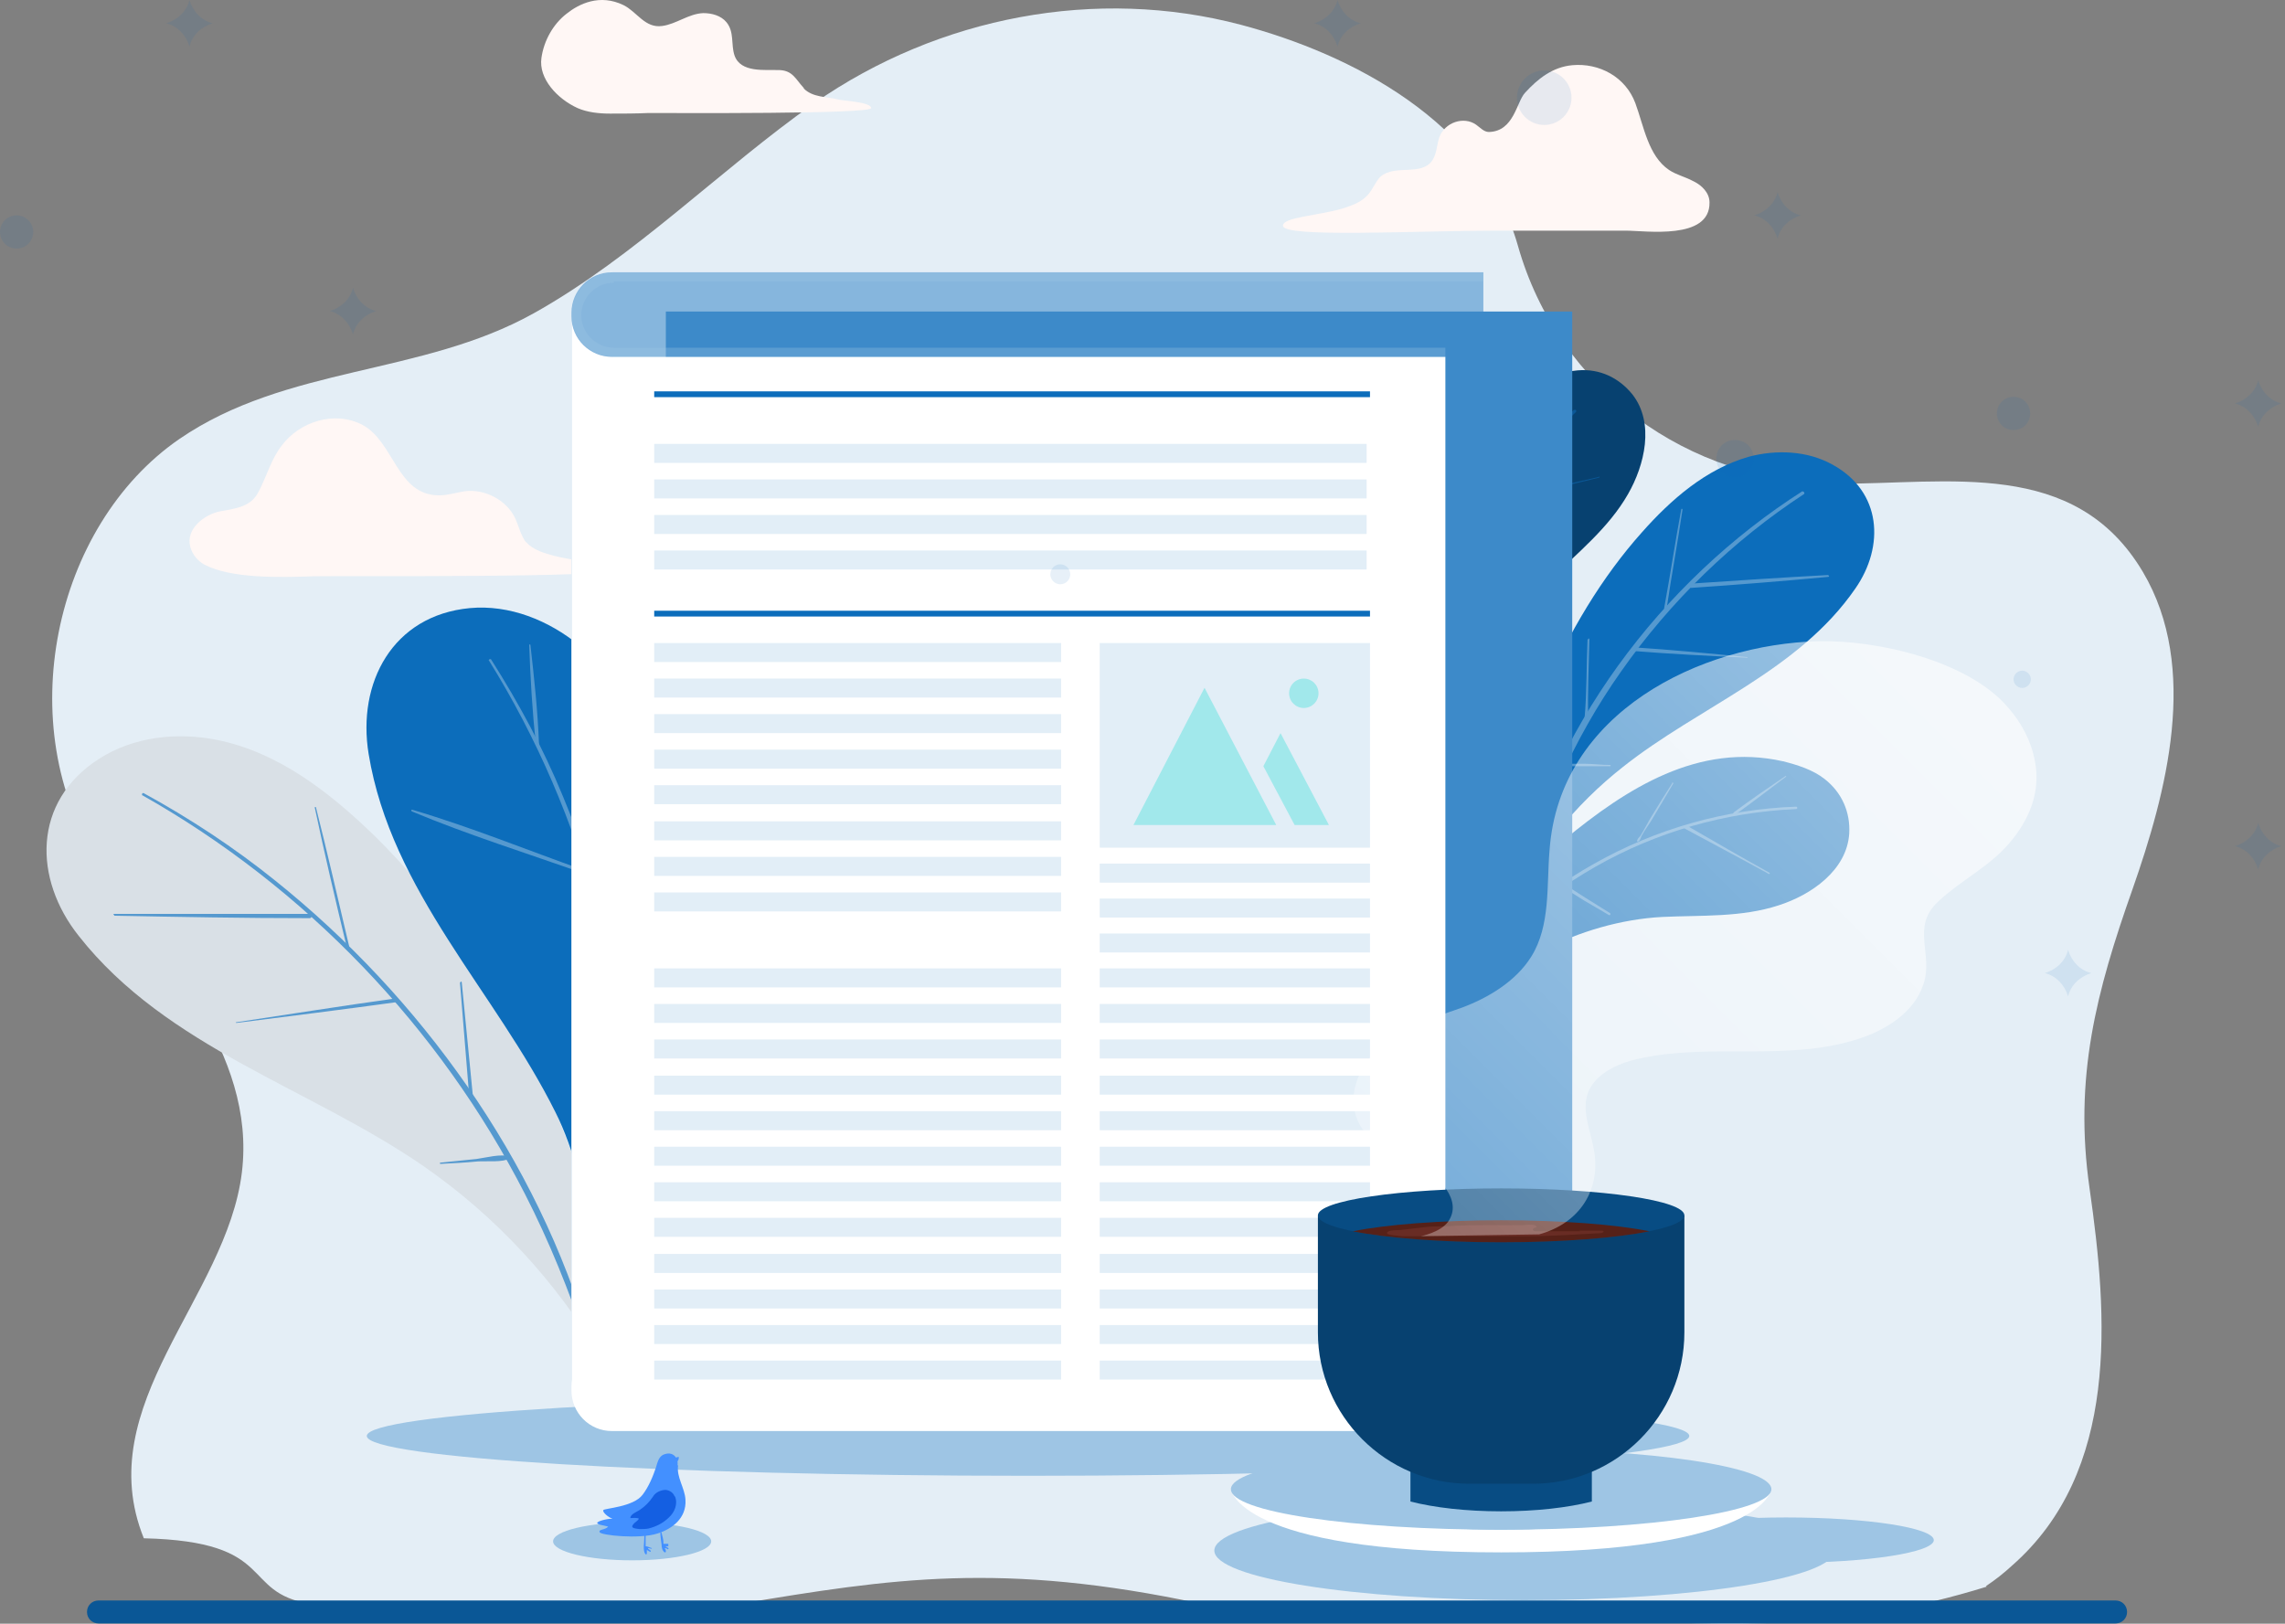 <svg width="394" height="280" viewBox="0 0 394 280" fill="none" xmlns="http://www.w3.org/2000/svg">
<rect x="0" y="0" width="394" height="280" fill="#808080" stroke="none"/>
<path d="M342.444 273.516C344.029 272.46 345.508 271.297 346.882 270.029C365.48 253.756 363.472 227.021 360.302 204.936C357.555 185.81 361.465 171.016 367.699 153.369C373.511 136.779 379.323 115.222 369.496 98.632C357.766 78.872 335.998 83.521 316.555 83.416C291.088 83.204 268.686 67.037 261.712 42.31C255.689 21.07 233.075 9.341 213.949 4.269C189.116 -2.283 161.959 2.789 140.402 17.794C124.341 29.101 109.441 44.318 92.005 54.039C72.668 64.818 49.42 63.021 30.928 75.702C9.16 90.707 1.869 125.261 16.98 148.508C27.441 164.676 44.242 181.372 41.706 202.189C39.065 223.851 15.5 242.238 24.799 265.274C48.075 265.816 41.242 274.573 53.5 276.581C79.072 280.808 102.889 280.596 127.511 276.581C153.611 272.248 172.632 269.184 207.186 276.581C228.426 281.125 254.077 277.916 275.845 279.184C298.352 280.452 318.005 281.241 342.55 273.622L342.444 273.516Z" fill="#E4EEF6"/>
<path d="M291.916 31.215C290.542 30.475 289.063 30.158 287.795 29.312C284.202 26.882 283.462 21.81 281.983 17.794C280.292 13.251 275.748 10.82 271.099 11.243C267.717 11.56 265.181 13.568 262.962 15.998C261.483 17.583 261.06 22.655 256.727 22.761C255.882 22.761 255.248 22.021 254.508 21.493C252.395 20.013 249.119 21.07 248.168 23.712C247.746 24.98 247.745 26.459 247.006 27.622C245.104 30.475 240.56 28.256 238.024 30.475C237.178 31.32 236.756 32.588 235.91 33.539C234.748 34.913 233.057 35.441 231.472 35.97C227.034 37.238 221.222 37.449 221.222 38.928C221.222 41.042 244.258 39.774 257.89 39.774H280.292C283.779 39.774 294.874 41.465 294.769 34.913C294.769 33.222 293.395 31.954 292.127 31.32L291.916 31.215Z" fill="#FFF7F5"/>
<path d="M90.719 93.56C89.768 92.292 89.451 90.707 88.817 89.333C87.338 86.269 83.745 84.367 80.364 84.684C78.779 84.895 77.299 85.423 75.714 85.423C68.423 85.423 68 76.23 62.505 73.271C57.645 70.735 51.621 72.743 48.557 76.864C46.761 79.189 46.021 82.042 44.647 84.684C43.379 87.325 40.949 87.642 37.99 88.171C35.242 88.699 31.967 91.235 32.812 94.3C33.129 95.568 34.08 96.73 35.242 97.364C39.892 99.794 48.134 99.583 54.157 99.372C59.864 99.266 106.253 99.689 106.253 98.209C106.253 96.73 93.467 97.047 90.719 93.454V93.56Z" fill="#FFF7F5"/>
<path d="M138.588 15.153C138.588 15.153 138.588 15.153 138.482 15.047C137.214 13.673 136.686 12.194 134.467 12.088C131.931 11.982 127.704 12.617 126.647 9.552C126.013 7.65 126.647 5.537 125.274 3.846C124.322 2.684 122.737 2.261 121.258 2.261C118.722 2.366 116.609 4.163 114.178 4.48C111.219 4.903 109.846 2.049 107.521 0.887C103.4 -1.121 99.807 0.676 97.694 2.366C95.369 4.163 93.784 7.016 93.361 9.975C92.833 13.568 96.109 17.055 99.596 18.64C101.286 19.379 103.294 19.591 105.196 19.591C107.415 19.591 109.634 19.591 111.853 19.485C116.08 19.485 150.212 19.696 150.212 18.64C150.212 17.583 145.245 17.372 144.506 17.16C142.498 16.632 140.173 16.843 138.588 15.258V15.153Z" fill="#FFF7F5"/>
<path d="M105.936 227.973C101.603 197.011 85.225 164.359 64.619 144.176C57.011 136.779 48.029 129.699 37.356 127.586C30.487 126.212 22.985 127.057 17.067 130.862C5.549 138.258 5.761 151.573 13.58 161.4C28.797 180.738 53.523 187.606 73.073 201.132C85.436 209.692 95.897 220.998 103.505 233.89" fill="#D9E0E6"/>
<path d="M24.464 137.096C52.572 152.947 75.82 177.145 90.508 205.887C94.735 214.13 98.116 222.583 101.075 231.354C101.181 231.777 101.815 231.565 101.709 231.143C92.727 200.076 72.544 171.967 47.5 151.89C40.42 146.184 32.706 141.112 24.781 136.779C24.57 136.673 24.358 136.99 24.57 137.202L24.464 137.096Z" fill="#5599CF"/>
<path d="M19.709 157.913C30.91 158.124 42.111 158.336 53.418 158.336C53.84 158.336 53.84 157.596 53.418 157.596C42.217 157.596 31.016 157.596 19.709 157.596C19.498 157.596 19.498 157.807 19.709 157.807V157.913Z" fill="#5599CF"/>
<path d="M54.263 139.21C55.954 147.24 57.856 155.271 59.758 163.197C59.758 163.514 60.286 163.408 60.181 163.091C58.279 155.06 56.482 147.135 54.474 139.21C54.474 139.104 54.263 139.21 54.263 139.21Z" fill="#5599CF"/>
<path d="M40.737 176.405C49.931 175.243 59.23 174.081 68.423 172.813C68.846 172.813 68.634 172.179 68.212 172.179C59.018 173.447 49.825 174.926 40.632 176.3L40.737 176.405Z" fill="#5599CF"/>
<path d="M79.307 169.431C79.835 175.877 80.364 182.429 80.892 188.875C80.892 189.297 81.526 189.297 81.526 188.875C80.892 182.429 80.258 175.877 79.624 169.431C79.624 169.22 79.307 169.22 79.413 169.431H79.307Z" fill="#5599CF"/>
<path d="M75.925 200.71C78.039 200.604 80.258 200.498 82.371 200.287C83.956 200.181 86.598 200.498 87.972 199.759C88.183 199.759 88.078 199.442 87.972 199.442C86.387 198.913 83.745 199.653 82.16 199.864C80.047 200.076 78.039 200.287 75.925 200.498C75.82 200.498 75.82 200.71 75.925 200.71Z" fill="#5599CF"/>
<path d="M111.325 230.297C122.315 201.238 123.583 165.31 115.446 138.258C112.487 128.325 108.049 118.075 99.913 111.313C94.629 106.98 87.866 104.233 80.998 104.867C67.683 106.135 61.554 117.758 63.562 130.016C67.472 153.792 85.436 171.016 95.791 191.833C102.343 204.936 102.766 222.583 103.188 237.377" fill="#0C6DBB"/>
<path d="M84.273 113.849C100.969 140.689 109.317 172.39 108.472 203.985C108.155 213.073 107.098 222.055 105.513 231.037C105.513 231.46 106.042 231.565 106.147 231.248C113.121 200.287 109.212 166.472 97.06 137.307C93.678 129.065 89.451 121.246 84.696 113.743C84.591 113.532 84.168 113.743 84.273 113.954V113.849Z" fill="#5599CF"/>
<path d="M91.248 111.207C91.459 116.913 91.776 122.725 92.41 128.325C92.41 128.642 92.938 128.642 92.938 128.325C92.727 122.619 92.093 116.807 91.459 111.207C91.459 111.101 91.248 111.101 91.248 111.207Z" fill="#5599CF"/>
<path d="M71.065 139.949C80.681 143.965 90.825 147.135 100.652 150.622C100.969 150.728 101.181 150.199 100.758 150.094C90.931 146.606 81.103 142.591 71.065 139.632C70.853 139.632 70.853 139.844 71.065 139.949Z" fill="#5599CF"/>
<path d="M257.89 152.63C259.475 130.65 269.513 106.98 283.145 91.764C288.111 86.163 294.135 80.879 301.532 78.766C306.287 77.498 311.676 77.709 316.008 80.14C324.462 84.789 324.99 94.194 319.918 101.485C310.091 115.751 293.078 121.774 279.869 132.235C271.521 138.787 264.758 147.24 260.003 156.751" fill="#0C6DBB"/>
<path d="M310.831 84.684C286.421 100.217 266.977 126.106 260.954 154.743C260.954 155.166 261.483 155.271 261.588 154.954C265.498 140.9 271.099 127.691 279.552 115.751C288.006 103.704 298.784 93.243 311.042 85.212C311.253 85.106 311.042 84.684 310.831 84.789V84.684Z" fill="#5599CF"/>
<path d="M315.269 99.16C307.344 99.583 299.524 100.112 291.599 100.64C291.176 100.64 291.176 101.38 291.599 101.38C299.524 100.851 307.344 100.217 315.269 99.478C315.374 99.478 315.48 99.266 315.269 99.266V99.16Z" fill="#5599CF"/>
<path d="M289.908 87.748C288.851 93.454 288.006 99.16 286.949 104.867C286.949 105.184 287.372 105.289 287.372 104.972C288.217 99.266 289.274 93.56 290.119 87.854C290.119 87.748 289.908 87.642 289.908 87.854V87.748Z" fill="#5599CF"/>
<path d="M301.32 113.32C294.769 112.686 288.217 112.052 281.666 111.63C281.243 111.63 281.243 112.264 281.666 112.264C288.217 112.792 294.769 113.109 301.32 113.426V113.32Z" fill="#5599CF"/>
<path d="M273.74 110.256C273.529 114.8 273.635 119.449 273.212 123.993C273.212 124.416 273.846 124.416 273.846 123.993C273.74 119.449 273.952 114.8 274.057 110.256C274.057 110.045 273.846 110.045 273.846 110.256H273.74Z" fill="#5599CF"/>
<path d="M277.65 131.918C276.171 131.918 274.586 131.707 273.106 131.707C272.155 131.707 271.204 131.707 270.253 131.707C269.936 131.707 269.408 131.601 269.091 131.707C268.985 131.707 268.985 132.024 269.091 132.024C269.408 132.235 269.83 132.13 270.147 132.13C271.098 132.13 272.155 132.13 273.106 132.13C274.691 132.13 276.171 132.13 277.65 132.13C277.756 132.13 277.756 131.918 277.65 131.918Z" fill="#5599CF"/>
<path d="M254.402 160.555C258.524 154.426 264.018 149.565 269.725 144.81C280.503 135.934 292.866 128.008 307.449 131.284C309.985 131.918 312.627 132.764 314.635 134.349C317.593 136.673 319.073 140.055 318.861 143.753C318.439 150.094 312.31 154.32 306.709 156.117C300.263 158.23 293.395 157.807 286.632 158.125C272.472 158.864 257.467 166.684 251.549 176.405" fill="#0C6DBB"/>
<path d="M309.774 139.104C297.516 139.527 285.575 142.908 274.903 148.931C264.547 154.743 254.508 163.302 248.591 173.764C248.379 174.081 248.802 174.292 249.013 173.975C252.606 169.009 256.305 164.253 260.743 160.027C265.075 155.905 269.936 152.418 275.114 149.46C285.681 143.436 297.516 140.055 309.668 139.527C309.985 139.527 309.985 139.104 309.668 139.104H309.774Z" fill="#5599CF"/>
<path d="M307.872 133.82C304.913 135.828 301.849 137.941 298.995 140.055C298.678 140.266 298.995 140.689 299.207 140.478C302.166 138.364 305.019 136.145 307.977 133.926C307.977 133.926 307.977 133.715 307.977 133.82H307.872Z" fill="#5599CF"/>
<path d="M305.124 150.516C300.369 147.874 295.614 145.127 290.859 142.38C290.542 142.168 290.225 142.697 290.542 142.908C295.403 145.55 300.263 148.086 305.019 150.728C305.124 150.728 305.23 150.622 305.124 150.516Z" fill="#5599CF"/>
<path d="M288.323 135.088C287.16 136.885 285.998 138.787 284.836 140.689C284.096 141.851 283.568 143.014 282.828 144.176C282.617 144.387 282.194 144.81 282.3 145.127C282.3 145.127 282.299 145.127 282.405 145.127C282.722 145.127 282.934 144.493 283.039 144.176C283.673 143.014 284.519 141.957 285.153 140.795C286.315 138.892 287.372 136.99 288.534 135.088C288.534 134.983 288.428 134.877 288.323 134.983V135.088Z" fill="#5599CF"/>
<path d="M277.65 157.49C276.276 156.645 274.797 155.694 273.423 154.849C272.578 154.32 271.627 153.686 270.781 153.158C270.464 152.947 270.042 152.63 269.619 152.524C269.408 152.524 269.302 152.735 269.408 152.841C269.619 153.158 270.042 153.369 270.359 153.581C271.31 154.109 272.261 154.743 273.106 155.271C274.586 156.117 275.959 156.962 277.439 157.807C277.65 157.913 277.756 157.596 277.65 157.49Z" fill="#5599CF"/>
<path d="M264.864 150.411C264.124 152.841 263.384 155.166 262.856 157.596C262.856 158.019 263.384 158.124 263.49 157.807C264.23 155.377 264.652 152.947 265.181 150.516C265.181 150.411 264.969 150.305 264.969 150.516L264.864 150.411Z" fill="#5599CF"/>
<path d="M244.681 123.57C243.624 116.279 244.47 108.882 245.526 101.697C247.64 87.854 251.549 73.694 264.547 66.403C266.872 65.135 269.408 64.078 272.049 63.867C275.854 63.55 279.129 65.135 281.454 67.988C285.364 72.954 283.568 80.246 280.714 85.212C277.333 91.129 271.944 95.356 267.189 100.111C257.15 110.15 251.232 125.895 253.346 137.096" fill="#074170"/>
<path d="M271.415 70.629C262.539 79.083 255.988 89.65 252.078 101.274C248.274 112.475 246.583 125.684 249.119 137.413C249.119 137.73 249.647 137.624 249.647 137.413C248.379 125.261 248.696 113.637 252.5 101.908C256.305 90.284 262.856 79.612 271.732 71.052C271.944 70.841 271.627 70.524 271.415 70.735V70.629Z" fill="#0A5796"/>
<path d="M266.555 67.988C265.709 71.475 264.864 75.068 264.124 78.555C264.124 78.872 264.547 78.978 264.652 78.66C265.392 75.068 266.132 71.581 266.766 67.988C266.766 67.988 266.66 67.882 266.66 67.988H266.555Z" fill="#0A5796"/>
<path d="M275.642 82.253C270.253 83.521 264.97 84.578 259.58 85.74C259.158 85.74 259.369 86.374 259.792 86.269C265.075 85.001 270.465 83.627 275.748 82.359C275.854 82.359 275.748 82.148 275.748 82.148L275.642 82.253Z" fill="#0A5796"/>
<path d="M252.923 82.042C253.24 84.155 253.663 86.269 253.98 88.382C254.191 89.65 254.508 90.918 254.719 92.186C254.719 92.503 254.719 93.349 255.036 93.454H255.142C255.353 93.243 255.142 92.609 255.036 92.398C254.825 91.129 254.614 89.862 254.402 88.488C253.98 86.269 253.557 84.155 253.029 81.936C253.029 81.831 252.817 81.936 252.817 81.936L252.923 82.042Z" fill="#0A5796"/>
<path d="M259.792 105.818C258.207 106.135 256.622 106.346 254.931 106.663C253.769 106.874 251.444 106.769 250.493 107.508C250.387 107.614 250.387 107.825 250.493 107.931C251.655 108.248 253.769 107.403 254.931 107.191C256.622 106.769 258.207 106.557 259.897 106.135C260.109 106.135 260.003 105.818 259.897 105.818H259.792Z" fill="#0A5796"/>
<path d="M245.632 109.093C246.372 111.418 247.745 113.743 248.908 115.856C249.119 116.173 249.647 115.856 249.436 115.539C248.908 114.483 248.379 113.532 247.745 112.475C247.111 111.313 246.266 110.256 245.738 108.988C245.738 108.882 245.526 108.988 245.526 108.988L245.632 109.093Z" fill="#0A5796"/>
<path d="M291.282 247.627C291.282 251.431 240.243 254.496 177.263 254.496C114.284 254.496 63.245 251.431 63.245 247.627C63.245 243.823 114.284 240.759 177.263 240.759C240.243 240.759 291.282 243.823 291.282 247.627Z" fill="#9EC5E4"/>
<path d="M105.513 232.199C101.709 232.199 98.539 235.264 98.539 239.174V53.934C98.539 50.13 101.603 46.959 105.513 46.959H255.776V232.199H105.513Z" fill="#86B6DD"/>
<path d="M271.099 53.722H114.812V236.109H271.099V53.722Z" fill="#3D8AC9"/>
<path d="M261.06 64.184H177.158V67.459H261.06V64.184Z" fill="#3D8AC9"/>
<path d="M261.06 70.312H177.158V73.588H261.06V70.312Z" fill="#3D8AC9"/>
<path d="M261.06 76.441H177.158V79.717H261.06V76.441Z" fill="#3D8AC9"/>
<path d="M261.06 82.57H177.158V85.846H261.06V82.57Z" fill="#3D8AC9"/>
<path d="M261.06 88.805H177.158V92.081H261.06V88.805Z" fill="#3D8AC9"/>
<path d="M261.06 94.934H177.158V98.209H261.06V94.934Z" fill="#3D8AC9"/>
<path d="M261.06 101.063H177.158V104.338H261.06V101.063Z" fill="#3D8AC9"/>
<path d="M261.06 107.191H177.158V110.467H261.06V107.191Z" fill="#3D8AC9"/>
<path d="M261.06 123.465H177.158V126.74H261.06V123.465Z" fill="#3D8AC9"/>
<path d="M261.06 129.593H177.158V132.869H261.06V129.593Z" fill="#3D8AC9"/>
<path d="M261.06 135.828H177.158V139.104H261.06V135.828Z" fill="#3D8AC9"/>
<path d="M261.06 141.957H177.158V145.233H261.06V141.957Z" fill="#3D8AC9"/>
<path d="M261.06 148.086H177.158V151.362H261.06V148.086Z" fill="#3D8AC9"/>
<path d="M261.06 154.215H177.158V157.49H261.06V154.215Z" fill="#3D8AC9"/>
<path d="M261.06 160.344H177.158V163.619H261.06V160.344Z" fill="#3D8AC9"/>
<path d="M261.06 166.578H177.158V169.854H261.06V166.578Z" fill="#3D8AC9"/>
<path d="M261.06 172.707H177.158V175.983H261.06V172.707Z" fill="#3D8AC9"/>
<path d="M261.06 178.836H177.158V182.112H261.06V178.836Z" fill="#3D8AC9"/>
<path d="M261.06 184.965H177.158V188.241H261.06V184.965Z" fill="#3D8AC9"/>
<path d="M261.06 191.094H177.158V194.369H261.06V191.094Z" fill="#3D8AC9"/>
<path d="M261.06 197.328H177.158V200.604H261.06V197.328Z" fill="#3D8AC9"/>
<path d="M261.06 203.457H177.158V206.733H261.06V203.457Z" fill="#3D8AC9"/>
<path d="M261.06 209.586H177.158V212.862H261.06V209.586Z" fill="#3D8AC9"/>
<path d="M261.06 215.715H177.158V218.991H261.06V215.715Z" fill="#3D8AC9"/>
<path d="M261.06 221.844H177.158V225.119H261.06V221.844Z" fill="#3D8AC9"/>
<path d="M261.06 228.078H177.158V231.354H261.06V228.078Z" fill="#3D8AC9"/>
<path d="M105.513 61.542C101.709 61.542 98.539 58.477 98.539 54.568V239.808C98.539 243.612 101.603 246.782 105.513 246.782H249.225V61.542H105.513Z" fill="white"/>
<path d="M105.83 48.544H255.776V46.959H105.83C101.815 46.959 98.539 50.235 98.539 54.251C98.539 58.266 101.815 61.542 105.83 61.542H249.225V59.957H105.83C102.766 59.957 100.23 57.421 100.23 54.356C100.23 51.292 102.766 48.756 105.83 48.756V48.544Z" fill="#9EC5E4" fill-opacity="0.3"/>
<path d="M182.969 110.89H112.804V114.166H182.969V110.89Z" fill="#9EC5E4" fill-opacity="0.3"/>
<path d="M182.969 117.019H112.804V120.295H182.969V117.019Z" fill="#9EC5E4" fill-opacity="0.3"/>
<path d="M182.969 123.148H112.804V126.423H182.969V123.148Z" fill="#9EC5E4" fill-opacity="0.3"/>
<path d="M182.969 129.276H112.804V132.552H182.969V129.276Z" fill="#9EC5E4" fill-opacity="0.3"/>
<path d="M182.969 135.405H112.804V138.681H182.969V135.405Z" fill="#9EC5E4" fill-opacity="0.3"/>
<path d="M182.969 141.64H112.804V144.916H182.969V141.64Z" fill="#9EC5E4" fill-opacity="0.3"/>
<path d="M182.969 147.769H112.804V151.045H182.969V147.769Z" fill="#9EC5E4" fill-opacity="0.3"/>
<path d="M182.969 153.898H112.804V157.173H182.969V153.898Z" fill="#9EC5E4" fill-opacity="0.3"/>
<path d="M235.645 76.547H112.804V79.823H235.645V76.547Z" fill="#9EC5E4" fill-opacity="0.3"/>
<path d="M235.645 82.676H112.804V85.952H235.645V82.676Z" fill="#9EC5E4" fill-opacity="0.3"/>
<path d="M235.645 88.805H112.804V92.081H235.645V88.805Z" fill="#9EC5E4" fill-opacity="0.3"/>
<path d="M235.645 94.934H112.804V98.21H235.645V94.934Z" fill="#9EC5E4" fill-opacity="0.3"/>
<path d="M182.969 167.001H112.804V170.277H182.969V167.001Z" fill="#9EC5E4" fill-opacity="0.3"/>
<path d="M182.969 173.13H112.804V176.405H182.969V173.13Z" fill="#9EC5E4" fill-opacity="0.3"/>
<path d="M182.969 179.259H112.804V182.534H182.969V179.259Z" fill="#9EC5E4" fill-opacity="0.3"/>
<path d="M182.969 185.493H112.804V188.769H182.969V185.493Z" fill="#9EC5E4" fill-opacity="0.3"/>
<path d="M182.969 191.622H112.804V194.898H182.969V191.622Z" fill="#9EC5E4" fill-opacity="0.3"/>
<path d="M182.969 197.751H112.804V201.027H182.969V197.751Z" fill="#9EC5E4" fill-opacity="0.3"/>
<path d="M182.969 203.88H112.804V207.155H182.969V203.88Z" fill="#9EC5E4" fill-opacity="0.3"/>
<path d="M182.969 210.009H112.804V213.284H182.969V210.009Z" fill="#9EC5E4" fill-opacity="0.3"/>
<path d="M182.969 216.243H112.804V219.519H182.969V216.243Z" fill="#9EC5E4" fill-opacity="0.3"/>
<path d="M182.969 222.372H112.804V225.648H182.969V222.372Z" fill="#9EC5E4" fill-opacity="0.3"/>
<path d="M182.969 228.501H112.804V231.777H182.969V228.501Z" fill="#9EC5E4" fill-opacity="0.3"/>
<path d="M182.969 234.63H112.804V237.906H182.969V234.63Z" fill="#9EC5E4" fill-opacity="0.3"/>
<path d="M236.227 167.001H189.627V170.277H236.227V167.001Z" fill="#9EC5E4" fill-opacity="0.3"/>
<path d="M236.227 173.13H189.627V176.405H236.227V173.13Z" fill="#9EC5E4" fill-opacity="0.3"/>
<path d="M236.227 160.978H189.627V164.253H236.227V160.978Z" fill="#9EC5E4" fill-opacity="0.3"/>
<path d="M236.227 154.954H189.627V158.23H236.227V154.954Z" fill="#9EC5E4" fill-opacity="0.3"/>
<path d="M236.227 148.931H189.627V152.207H236.227V148.931Z" fill="#9EC5E4" fill-opacity="0.3"/>
<path d="M236.227 179.259H189.627V182.534H236.227V179.259Z" fill="#9EC5E4" fill-opacity="0.3"/>
<path d="M236.227 185.493H189.627V188.769H236.227V185.493Z" fill="#9EC5E4" fill-opacity="0.3"/>
<path d="M236.227 191.622H189.627V194.898H236.227V191.622Z" fill="#9EC5E4" fill-opacity="0.3"/>
<path d="M236.227 197.751H189.627V201.027H236.227V197.751Z" fill="#9EC5E4" fill-opacity="0.3"/>
<path d="M236.227 203.88H189.627V207.155H236.227V203.88Z" fill="#9EC5E4" fill-opacity="0.3"/>
<path d="M236.227 210.009H189.627V213.284H236.227V210.009Z" fill="#9EC5E4" fill-opacity="0.3"/>
<path d="M236.227 216.243H189.627V219.519H236.227V216.243Z" fill="#9EC5E4" fill-opacity="0.3"/>
<path d="M236.227 222.372H189.627V225.648H236.227V222.372Z" fill="#9EC5E4" fill-opacity="0.3"/>
<path d="M236.227 228.501H189.627V231.777H236.227V228.501Z" fill="#9EC5E4" fill-opacity="0.3"/>
<path d="M236.227 234.63H189.627V237.906H236.227V234.63Z" fill="#9EC5E4" fill-opacity="0.3"/>
<path d="M236.227 110.89H189.627V146.184H236.227V110.89Z" fill="#9EC5E4" fill-opacity="0.3"/>
<path d="M207.696 118.604L195.438 142.274H220.06L207.696 118.604Z" fill="#A1E8EB"/>
<path d="M220.799 126.423L217.841 132.13L223.23 142.274H229.147L220.799 126.423Z" fill="#A1E8EB"/>
<path d="M224.815 122.091C226.215 122.091 227.351 120.955 227.351 119.555C227.351 118.154 226.215 117.019 224.815 117.019C223.414 117.019 222.279 118.154 222.279 119.555C222.279 120.955 223.414 122.091 224.815 122.091Z" fill="#A1E8EB"/>
<path d="M112.804 105.818H236.227" stroke="#0C6DBB" stroke-miterlimit="10"/>
<path d="M112.804 67.988H236.227" stroke="#0C6DBB" stroke-miterlimit="10"/>
<path d="M262.856 275.947C292.386 275.947 316.325 272.115 316.325 267.388C316.325 262.66 292.386 258.828 262.856 258.828C233.326 258.828 209.387 262.66 209.387 267.388C209.387 272.115 233.326 275.947 262.856 275.947Z" fill="#9EC5E4"/>
<path d="M333.444 265.591C333.444 267.705 322.032 269.501 307.977 269.501C293.923 269.501 282.511 267.705 282.511 265.591C282.511 263.478 293.923 261.681 307.977 261.681C322.032 261.681 333.444 263.478 333.444 265.591Z" fill="#9EC5E4"/>
<path d="M305.441 256.821C305.441 256.821 284.624 263.795 258.841 263.795C233.057 263.795 212.24 256.821 212.24 256.821C212.24 256.821 213.508 267.705 258.841 267.705C304.173 267.705 305.441 256.821 305.441 256.821Z" fill="white"/>
<path d="M305.441 256.821C305.441 260.625 284.624 263.795 258.841 263.795C233.057 263.795 212.24 260.73 212.24 256.821C212.24 252.911 233.057 249.846 258.841 249.846C284.624 249.846 305.441 252.911 305.441 256.821Z" fill="#9EC5E4"/>
<path d="M243.202 258.934C247.323 259.991 252.818 260.625 258.841 260.625C264.864 260.625 270.359 259.991 274.48 258.934V250.692C270.359 251.748 264.864 252.382 258.841 252.382C252.818 252.382 247.323 251.748 243.202 250.692V258.934Z" fill="#084C83"/>
<path d="M227.245 209.586H290.436V229.769C290.436 244.14 278.707 255.869 264.336 255.869H253.346C238.975 255.869 227.245 244.14 227.245 229.769V209.586Z" fill="#074170"/>
<path d="M258.841 214.235C276.29 214.235 290.436 212.154 290.436 209.586C290.436 207.018 276.29 204.936 258.841 204.936C241.391 204.936 227.245 207.018 227.245 209.586C227.245 212.154 241.391 214.235 258.841 214.235Z" fill="#084C83"/>
<path d="M233.269 212.333C238.975 213.496 248.379 214.235 258.841 214.235C269.302 214.235 278.707 213.496 284.413 212.333C278.707 211.171 269.302 210.431 258.841 210.431C248.379 210.431 238.975 211.171 233.269 212.333Z" fill="#562118"/>
<g opacity="0.5">
<path d="M272.472 212.333C270.887 212.333 269.302 212.333 267.611 212.333C266.66 212.333 265.709 212.333 264.864 212.333C264.653 212.333 264.441 212.333 264.336 212.122C264.124 211.911 264.653 211.699 264.97 211.594C264.653 210.96 263.173 211.277 262.433 211.277C260.003 211.277 257.573 211.277 255.142 211.277C253.029 211.277 250.915 211.382 248.908 211.488C247.64 211.488 246.372 211.488 245.104 211.699C243.836 211.805 242.567 212.016 241.405 212.122C240.877 212.122 239.397 212.122 239.186 212.545V212.756C239.82 213.073 241.088 213.073 241.828 213.179C242.884 213.179 243.941 213.179 244.892 213.179C247.006 213.179 249.013 213.179 251.127 213.179C255.248 213.179 259.369 213.179 263.49 213.179C267.611 213.179 271.838 212.862 275.959 212.65C276.171 212.65 276.488 212.545 276.488 212.333C276.488 212.228 276.171 212.228 275.959 212.228C274.797 212.228 273.529 212.228 272.366 212.228L272.472 212.333Z" fill="#7C382F"/>
</g>
<path d="M244.998 213.179C244.998 213.179 248.274 212.545 249.648 210.748C252.395 206.944 247.851 202.823 244.892 200.921C241.088 198.491 235.805 197.645 234.008 192.996C231.895 187.712 235.488 181.795 239.926 178.942C243.624 176.511 247.957 175.243 252.078 173.764C256.622 172.073 261.377 169.22 264.019 164.993C267.4 159.604 266.661 152.63 267.189 146.606C268.88 122.831 293.184 111.101 313.578 110.573C323.828 110.362 339.362 113.954 346.23 121.985C348.555 124.627 350.246 127.797 350.88 131.284C351.936 136.673 349.823 141.534 346.336 145.55C342.849 149.565 337.988 151.89 334.184 155.483C329.429 159.921 333.444 164.57 331.648 169.748C330.063 174.609 325.096 177.674 320.447 179.153C308.4 183.063 295.509 179.893 283.251 182.429C280.503 182.957 277.756 183.908 275.643 185.81C271.733 189.509 273.952 193.63 274.797 198.068C276.171 205.148 272.367 210.96 265.392 212.862" fill="url(#paint0_linear_723_1133)"/>
<path d="M122.632 265.802C122.632 267.599 116.503 269.078 109 269.078C101.498 269.078 95.369 267.599 95.369 265.802C95.369 264.006 101.498 262.527 109 262.527C116.503 262.527 122.632 264.006 122.632 265.802Z" fill="#9EC5E4"/>
<path d="M116.82 252.699C117.031 251.537 116.08 250.058 114.284 250.903C113.544 251.326 113.333 252.277 113.121 253.016C112.593 254.601 111.853 256.398 110.797 257.772C109.212 259.885 104.245 260.096 104.034 260.413C103.822 260.73 104.879 261.681 105.619 261.893C104.668 261.893 102.977 262.315 102.977 262.632C102.977 262.949 104.245 263.055 104.879 263.266C104.245 263.9 103.188 263.689 103.4 264.217C103.505 264.746 110.268 265.485 113.438 264.429C115.763 263.689 118.405 261.893 118.194 258.617C118.088 256.609 116.609 254.707 116.926 252.699H116.82Z" fill="#4390FF"/>
<path d="M115.974 251.537C116.291 251.431 116.609 251.326 117.031 251.22C117.031 251.22 117.031 251.431 117.031 251.537C117.031 251.748 116.82 251.96 116.714 252.171" fill="#4390FF"/>
<path d="M112.065 266.859C111.853 266.754 111.536 266.648 111.325 266.648C111.325 266.648 111.325 266.437 111.325 266.331C111.325 265.802 111.325 265.274 111.325 264.64C111.325 264.429 111.114 264.429 111.114 264.64C111.114 265.274 111.008 266.648 111.008 266.648C111.008 267.176 111.008 267.705 111.325 268.022C111.325 268.127 111.536 268.022 111.536 267.916C111.536 267.705 111.536 267.493 111.536 267.282C111.748 267.388 111.853 267.493 112.065 267.599C112.17 267.599 112.276 267.599 112.17 267.388C112.065 267.282 111.853 267.176 111.748 267.071C111.748 267.071 111.748 267.071 111.748 266.965C111.959 266.965 112.17 267.071 112.382 267.071V266.965L112.065 266.859Z" fill="#4390FF"/>
<path d="M115.235 266.225C114.918 266.225 114.706 266.225 114.389 266.225C114.389 266.225 114.389 266.014 114.389 265.908C114.389 265.38 114.178 264.851 114.072 264.323C114.072 264.112 113.755 264.217 113.861 264.323C113.861 264.957 114.072 266.331 114.072 266.331C114.072 266.859 114.178 267.388 114.601 267.705C114.601 267.705 114.812 267.705 114.812 267.599C114.812 267.388 114.812 267.176 114.601 266.965C114.812 266.965 115.023 267.071 115.129 267.176C115.235 267.176 115.34 267.071 115.235 266.965C115.129 266.859 114.918 266.754 114.706 266.648C114.706 266.648 114.706 266.648 114.601 266.648C114.812 266.648 115.023 266.648 115.235 266.648V266.542V266.225Z" fill="#4390FF"/>
<path d="M116.291 257.983C116.08 257.455 115.552 257.032 114.812 256.926C113.967 256.926 113.016 257.349 112.593 258.089C111.959 259.04 111.219 259.779 110.268 260.413C109.74 260.73 108.683 261.153 108.683 261.787C109.106 261.787 109.846 261.681 110.163 261.893C109.951 262.315 109.423 262.527 109.212 262.844C108.578 263.583 109.634 263.583 110.268 263.689C110.797 263.689 111.325 263.689 111.853 263.583C113.121 263.266 114.389 262.632 115.34 261.681C116.291 260.836 116.925 259.357 116.397 258.089L116.291 257.983Z" fill="#145FE2"/>
<path d="M302.378 79.091C302.378 80.81 301.002 82.3 299.168 82.3C297.334 82.3 295.959 80.924 295.959 79.091C295.959 77.257 297.334 75.881 299.168 75.881C301.002 75.881 302.378 77.257 302.378 79.091Z" fill="#0C6DBB" fill-opacity="0.1"/>
<path d="M266.271 21.549C268.867 21.549 270.971 19.445 270.971 16.85C270.971 14.254 268.867 12.15 266.271 12.15C263.676 12.15 261.572 14.254 261.572 16.85C261.572 19.445 263.676 21.549 266.271 21.549Z" fill="#0C6DBB" fill-opacity="0.1"/>
<path d="M350.176 117.146C350.176 117.948 349.488 118.636 348.686 118.636C347.883 118.636 347.196 117.948 347.196 117.146C347.196 116.343 347.883 115.655 348.686 115.655C349.488 115.655 350.176 116.343 350.176 117.146Z" fill="#0C6DBB" fill-opacity="0.1"/>
<path d="M182.825 100.754C183.775 100.754 184.544 99.985 184.544 99.035C184.544 98.085 183.775 97.316 182.825 97.316C181.875 97.316 181.106 98.085 181.106 99.035C181.106 99.985 181.875 100.754 182.825 100.754Z" fill="#0C6DBB" fill-opacity="0.1"/>
<path d="M2.866 42.869C4.448 42.869 5.731 41.586 5.731 40.004C5.731 38.421 4.448 37.138 2.866 37.138C1.283 37.138 0 38.421 0 40.004C0 41.586 1.283 42.869 2.866 42.869Z" fill="#0C6DBB" fill-opacity="0.1"/>
<path d="M350.061 71.296C350.061 72.901 348.801 74.162 347.196 74.162C345.591 74.162 344.33 72.901 344.33 71.296C344.33 69.691 345.591 68.43 347.196 68.43C348.801 68.43 350.061 69.691 350.061 71.296Z" fill="#0C6DBB" fill-opacity="0.1"/>
<path d="M306.504 33.126C307.077 35.075 308.567 36.68 310.516 37.138C308.567 37.711 306.963 39.201 306.504 41.15C305.931 39.201 304.441 37.597 302.492 37.138C304.441 36.565 306.046 35.075 306.504 33.126Z" fill="#0C6DBB" fill-opacity="0.1"/>
<path d="M32.668 0C33.241 1.949 34.731 3.553 36.68 4.012C34.731 4.585 33.126 6.075 32.668 8.024C32.095 6.075 30.605 4.47 28.656 4.012C30.605 3.439 32.209 1.949 32.668 0Z" fill="#0C6DBB" fill-opacity="0.1"/>
<path d="M230.623 0C231.196 1.949 232.686 3.553 234.635 4.012C232.686 4.585 231.082 6.075 230.623 8.024C230.05 6.075 228.56 4.47 226.611 4.012C228.56 3.439 230.165 1.949 230.623 0Z" fill="#0C6DBB" fill-opacity="0.1"/>
<path d="M60.865 49.632C61.438 51.581 62.928 53.185 64.877 53.644C62.928 54.217 61.324 55.707 60.865 57.656C60.292 55.707 58.802 54.102 56.853 53.644C58.802 53.071 60.407 51.581 60.865 49.632Z" fill="#0C6DBB" fill-opacity="0.1"/>
<path d="M389.377 65.565C389.95 67.513 391.441 69.118 393.389 69.577C391.441 70.15 389.836 71.64 389.377 73.588C388.804 71.64 387.314 70.035 385.365 69.577C387.314 69.004 388.919 67.513 389.377 65.565Z" fill="#0C6DBB" fill-opacity="0.1"/>
<path d="M389.377 141.904C389.95 143.853 391.441 145.458 393.389 145.916C391.441 146.489 389.836 147.979 389.377 149.928C388.804 147.979 387.314 146.375 385.365 145.916C387.314 145.343 388.919 143.853 389.377 141.904Z" fill="#0C6DBB" fill-opacity="0.1"/>
<path d="M356.595 163.798C357.168 165.746 358.658 167.351 360.607 167.809C358.658 168.382 357.053 169.873 356.595 171.821C356.022 169.873 354.532 168.268 352.583 167.809C354.532 167.236 356.136 165.746 356.595 163.798Z" fill="#0C6DBB" fill-opacity="0.1"/>
<path d="M364.791 279.956H16.978C15.87 279.956 15 279.086 15 277.978C15 276.87 15.87 276 16.978 276H364.791C365.898 276 366.769 276.87 366.769 277.978C366.769 279.086 365.898 279.956 364.791 279.956Z" fill="#0A5796"/>
<defs>
<linearGradient id="paint0_linear_723_1133" x1="242.039" y1="210.22" x2="338.305" y2="114.06" gradientUnits="userSpaceOnUse">
<stop stop-color="white" stop-opacity="0.3"/>
<stop offset="1" stop-color="white" stop-opacity="0.6"/>
</linearGradient>
</defs>
</svg>
